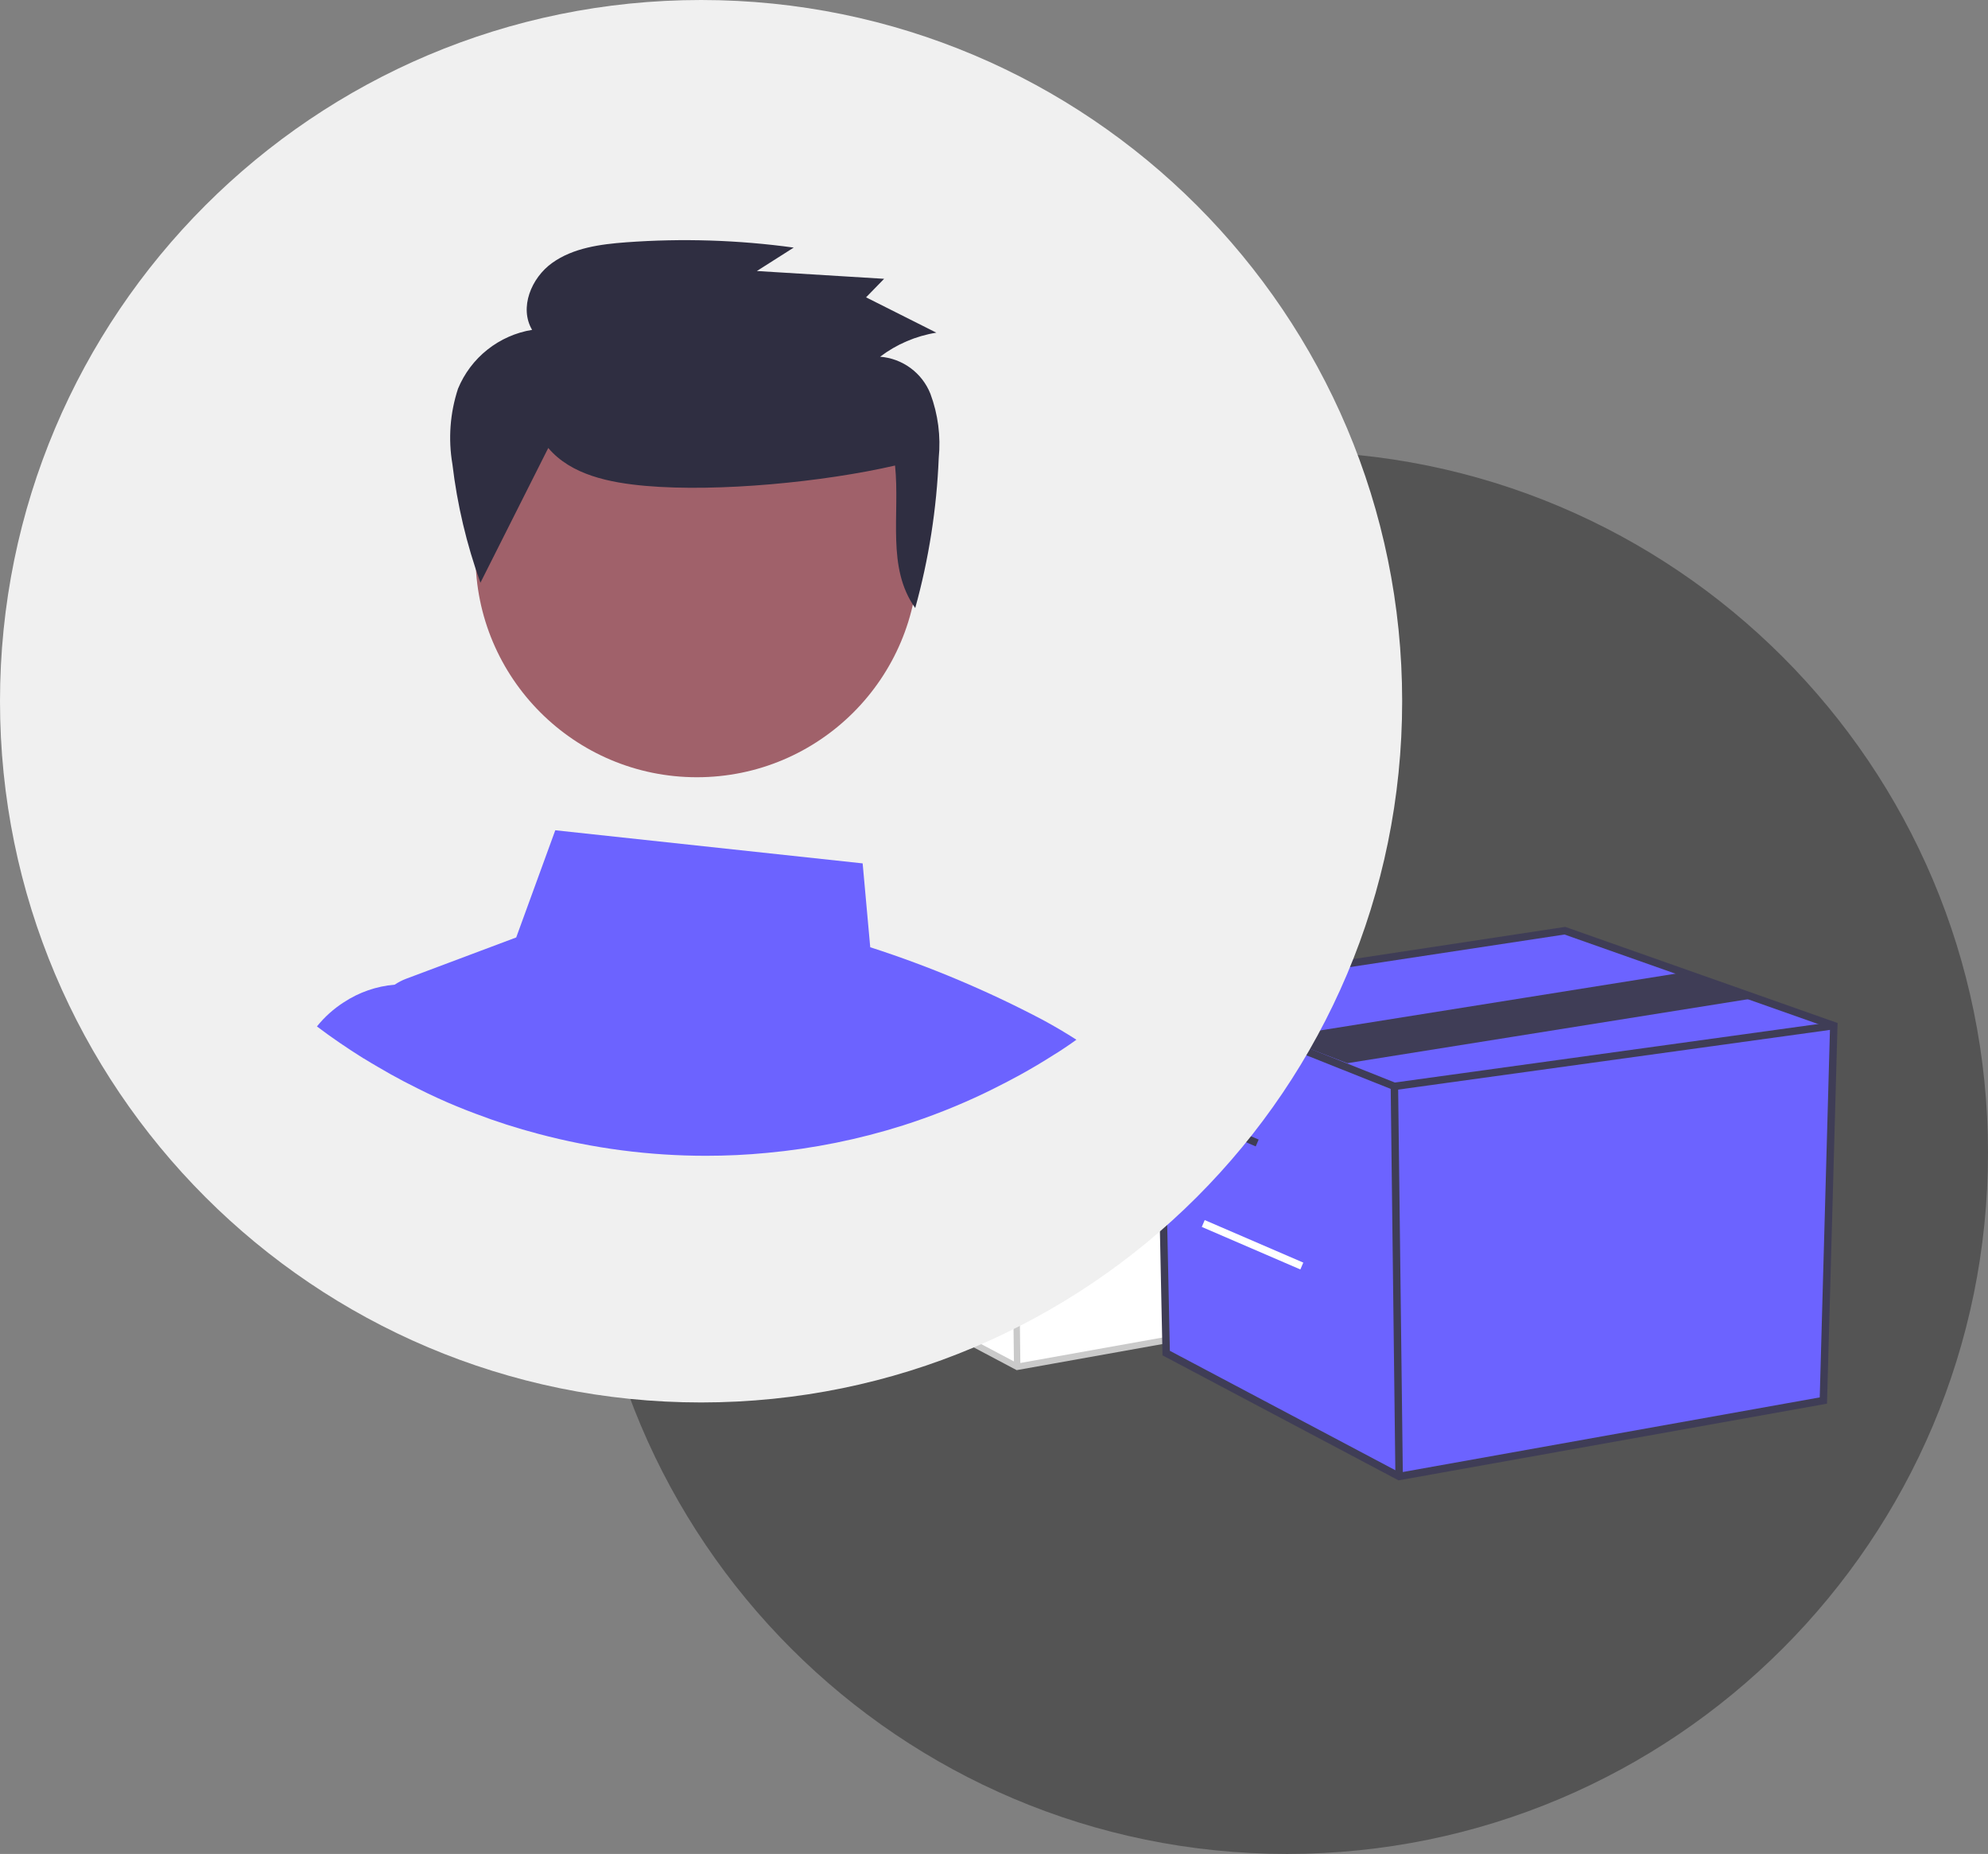 <svg width="207" height="193" viewBox="0 0 207 193" fill="none" xmlns="http://www.w3.org/2000/svg">
<rect x="0" y="0" width="207" height="193" fill="#808080" stroke="none"/>
<g id="Ilustracion perfil">
<g id="Group 7">
<path id="Vector" d="M134 193C174.317 193 207 160.317 207 120C207 79.683 174.317 47 134 47C93.683 47 61 79.683 61 120C61 160.317 93.683 193 134 193Z" fill="#545454"/>
<path id="Vector_2" d="M84.34 98.876L85.019 131.221L105.914 142.287L143.967 135.477L144.901 101.855L120.779 93.343L84.34 98.876Z" fill="white"/>
<path id="Vector_3" d="M105.86 142.636L84.69 131.425L84 98.589L120.811 93L120.889 93.028L145.241 101.621L144.293 135.759L105.86 142.636ZM85.349 131.018L105.969 141.938L143.641 135.196L144.561 102.09L120.746 93.686L84.68 99.162L85.349 131.018Z" fill="#CACACA"/>
<path id="Vector_4" d="M105.448 107.646L105.366 107.614L84.217 99.187L84.463 98.565L105.531 106.96L144.856 101.524L144.947 102.187L105.448 107.646Z" fill="#CACACA"/>
<path id="Vector_5" d="M105.823 107.299L105.156 107.307L105.581 142.291L106.248 142.283L105.823 107.299Z" fill="#CACACA"/>
<path id="Vector_6" d="M100.928 105.21L95.151 102.874L131.853 97.014L137.63 99.35L100.928 105.21Z" fill="#CACACA"/>
<path id="Vector_7" d="M84.472 108.259L84.208 108.873L93.05 112.688L93.314 112.074L84.472 108.259Z" fill="#CACACA"/>
<path id="Vector_8" d="M88.476 119.293L88.212 119.908L97.054 123.723L97.318 123.109L88.476 119.293Z" fill="#6C63FF"/>
<path id="Vector_9" d="M120.64 103.31L121.429 140.858L145.685 153.704L189.857 145.799L190.942 106.769L162.94 96.888L120.64 103.31Z" fill="#6C63FF"/>
<path id="Vector_10" d="M145.621 154.11L121.046 141.095L120.246 102.978L162.977 96.49L163.068 96.522L191.337 106.497L190.236 146.126L145.621 154.11ZM121.811 140.622L145.748 153.298L189.479 145.473L190.547 107.041L162.902 97.286L121.034 103.643L121.811 140.622Z" fill="#3F3D56"/>
<path id="Vector_11" d="M145.143 113.492L145.048 113.454L120.497 103.672L120.783 102.95L145.239 112.695L190.889 106.385L190.995 107.154L145.143 113.492Z" fill="#3F3D56"/>
<path id="Vector_12" d="M145.579 113.088L144.804 113.098L145.297 153.709L146.072 153.699L145.579 113.088Z" fill="#3F3D56"/>
<path id="Vector_13" d="M140.29 110.682L133.19 107.953L175.795 101.149L182.895 103.879L140.29 110.682Z" fill="#3F3D56"/>
<path id="Vector_14" d="M120.793 114.203L120.487 114.916L130.751 119.345L131.058 118.632L120.793 114.203Z" fill="#3F3D56"/>
<path id="Vector_15" d="M125.441 127.013L125.135 127.726L135.399 132.154L135.706 131.441L125.441 127.013Z" fill="white"/>
</g>
<path id="Vector_16" d="M73 146C113.317 146 146 113.317 146 73C146 32.683 113.317 0 73 0C32.683 0 0 32.683 0 73C0 113.317 32.683 146 73 146Z" fill="#F0F0F0"/>
<g id="Group 8">
<path id="Vector_17" d="M108.559 106.163C102.806 103.132 96.802 100.605 90.613 98.611L89.823 89.881L57.818 86.433L53.75 97.591L42.264 101.901C41.853 102.057 41.461 102.261 41.098 102.508H41.085C39.205 102.668 37.394 103.294 35.816 104.33C34.746 105.013 33.795 105.866 33 106.855C34.554 108.033 36.168 109.126 37.832 110.17L37.905 110.206C38.379 110.498 38.864 110.789 39.349 111.068C40.224 111.59 41.123 112.088 42.021 112.562L42.592 112.853C43.903 113.533 45.239 114.177 46.611 114.772C46.89 114.893 47.194 115.014 47.473 115.136C47.497 115.148 47.509 115.148 47.533 115.16C48.177 115.427 48.82 115.682 49.476 115.925C51.63 116.748 53.827 117.453 56.057 118.038C61.748 119.555 67.614 120.322 73.504 120.321C75.654 120.321 77.779 120.223 79.88 120.017C84.679 119.574 89.417 118.617 94.013 117.164C94.024 117.164 94.037 117.152 94.049 117.152C96.952 116.227 99.788 115.103 102.536 113.788C102.548 113.776 102.573 113.776 102.585 113.764C103.204 113.473 103.799 113.157 104.406 112.853L104.697 112.708C105.183 112.453 105.669 112.198 106.155 111.931C107.369 111.263 108.559 110.559 109.736 109.806C110.063 109.611 110.38 109.405 110.708 109.186C111.169 108.883 111.63 108.567 112.08 108.239C110.951 107.511 109.773 106.819 108.559 106.163Z" fill="#6C63FF"/>
<path id="Vector_18" d="M72.564 80.913C85.295 80.913 95.615 70.593 95.615 57.862C95.615 45.132 85.295 34.812 72.564 34.812C59.834 34.812 49.513 45.132 49.513 57.862C49.513 70.593 59.834 80.913 72.564 80.913Z" fill="#A0616A"/>
<path id="Vector_19" d="M57.088 46.635C59.474 49.459 63.513 50.256 67.238 50.583C74.803 51.246 85.804 50.17 93.197 48.463C93.725 53.577 92.286 59.092 95.298 63.299C96.71 58.205 97.531 52.967 97.745 47.685C97.97 45.42 97.674 43.132 96.88 40.998C96.456 39.929 95.74 39 94.814 38.317C93.888 37.634 92.788 37.225 91.641 37.136C93.359 35.833 95.37 34.973 97.498 34.632L90.179 30.953L92.059 29.024L78.808 28.213L82.646 25.775C76.87 24.981 71.026 24.797 65.211 25.224C62.51 25.423 59.687 25.803 57.499 27.368C55.311 28.932 54.047 32.042 55.405 34.339C53.705 34.618 52.104 35.327 50.754 36.398C49.404 37.469 48.35 38.867 47.692 40.46C46.859 42.991 46.658 45.687 47.106 48.314C47.605 52.528 48.585 56.672 50.025 60.663L57.088 46.635Z" fill="#2F2E41"/>
</g>
</g>
</svg>
